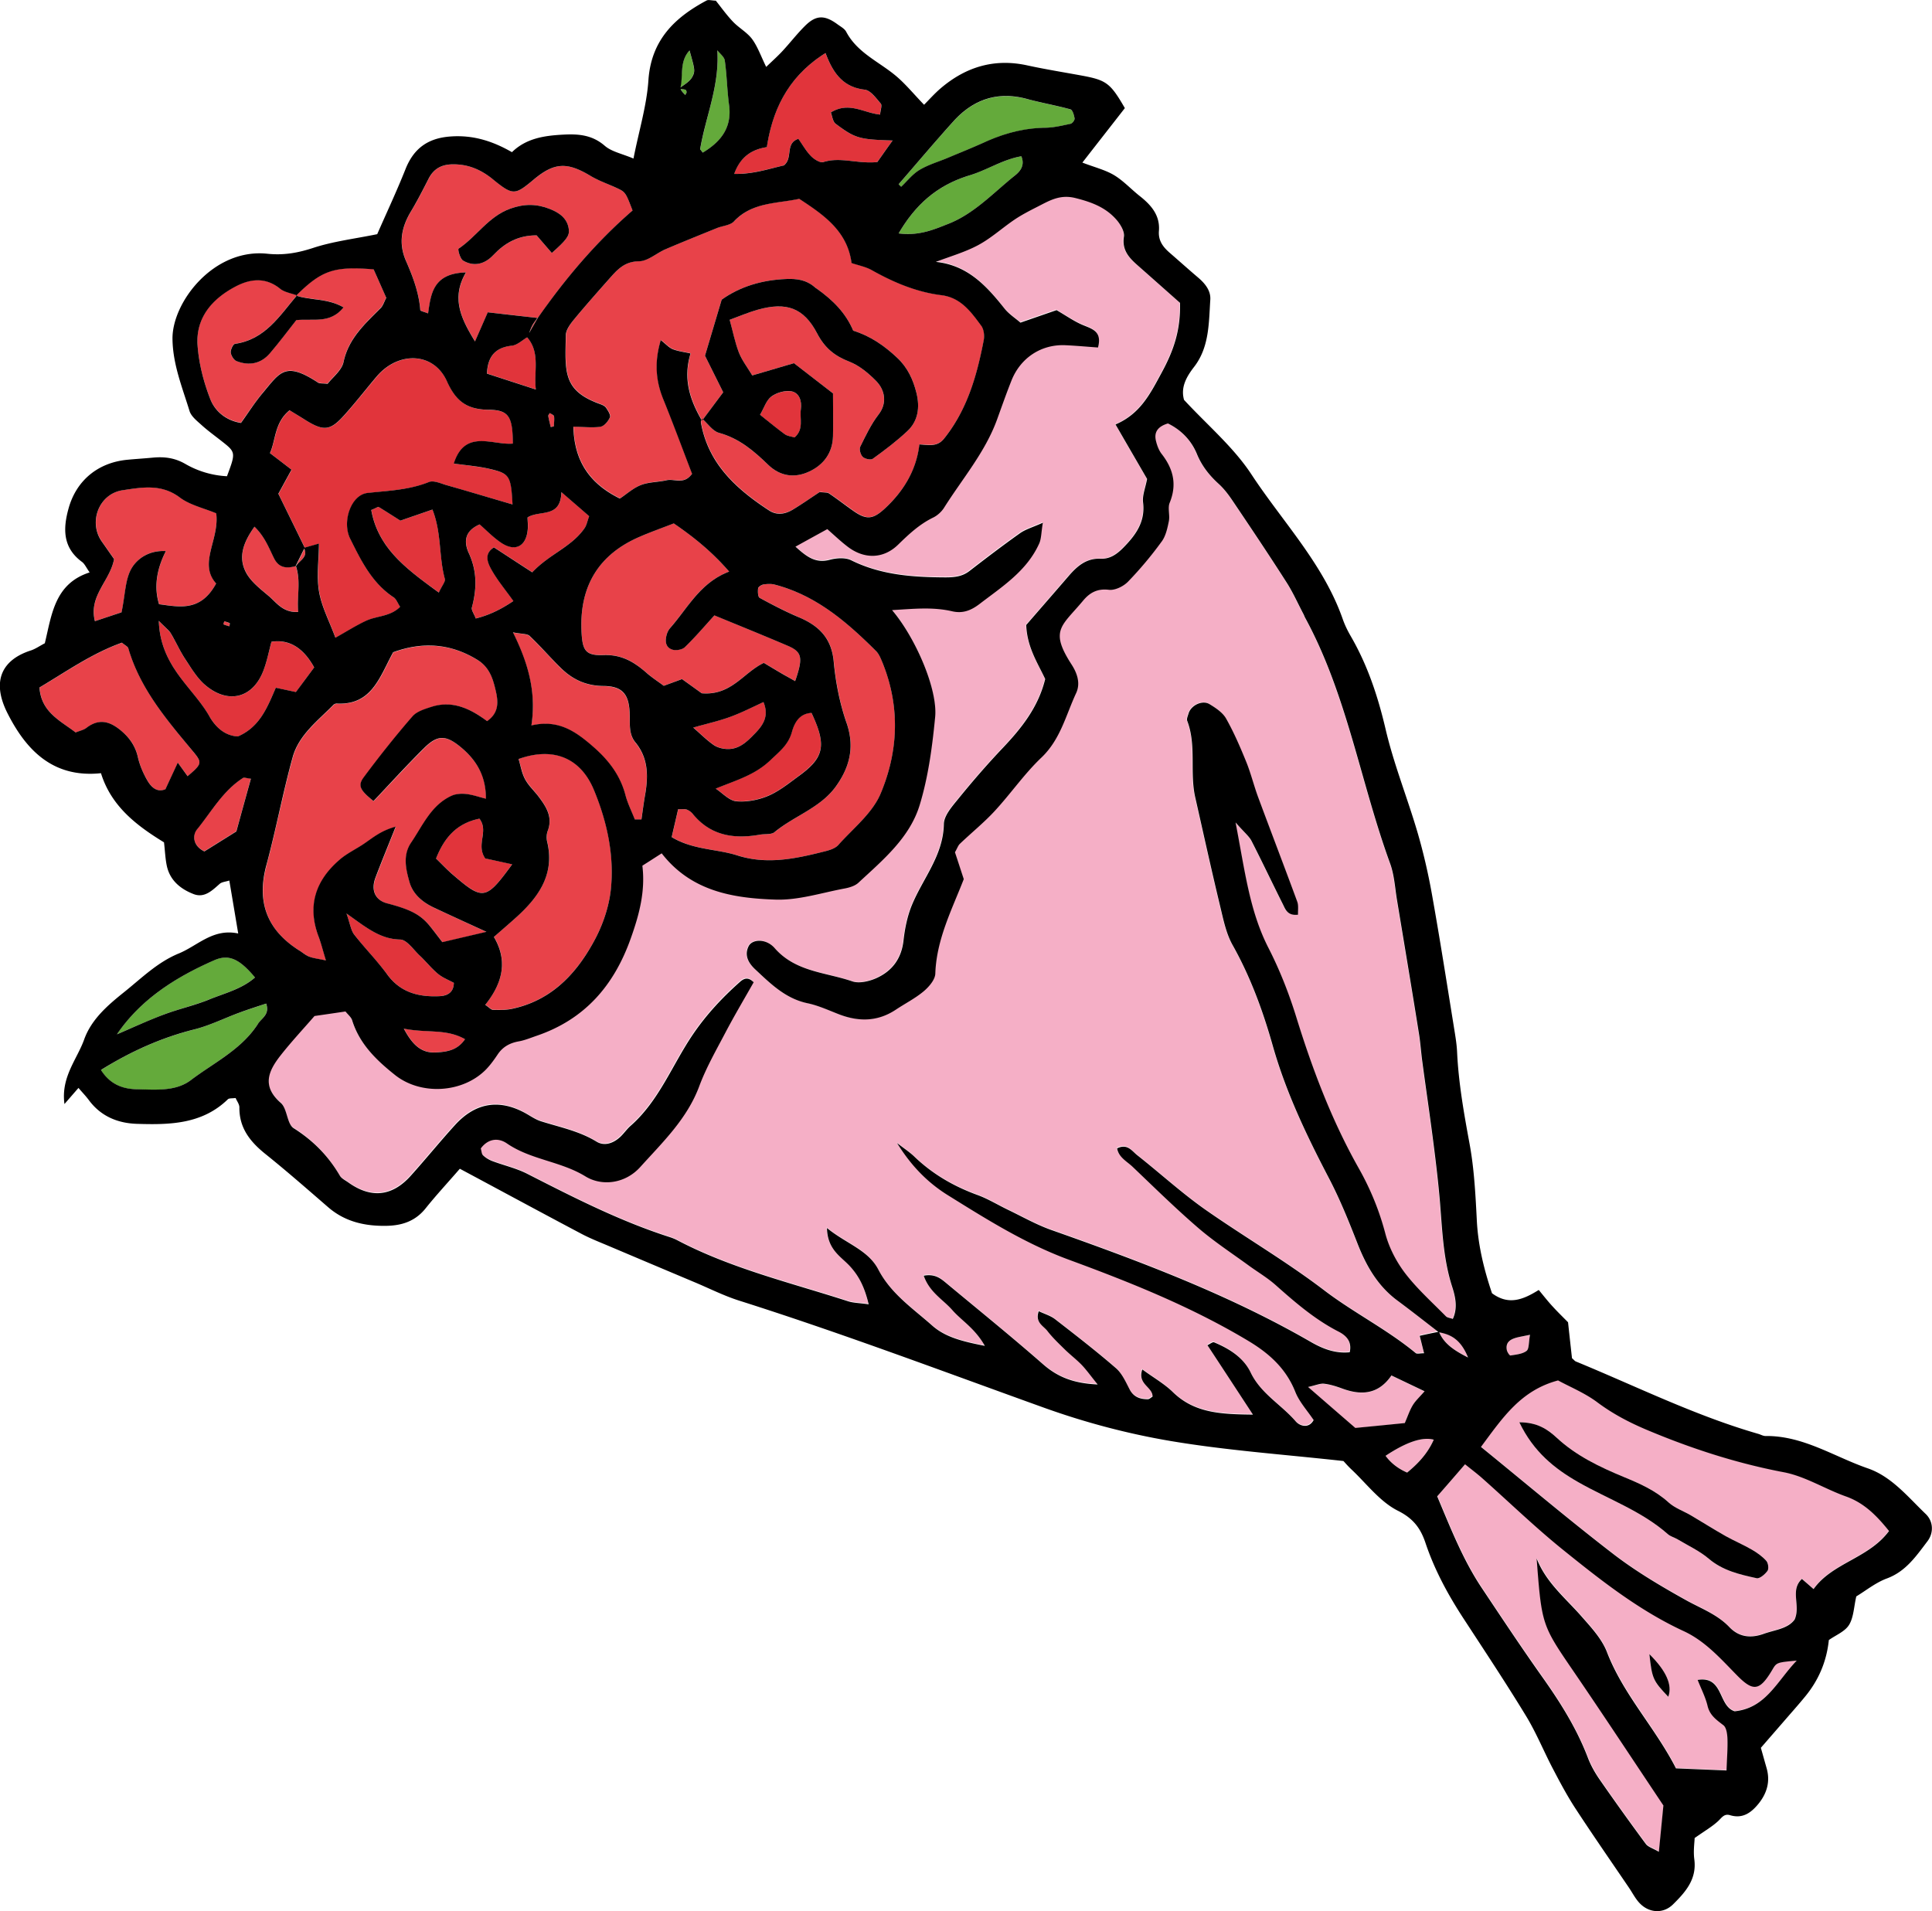 <svg xmlns="http://www.w3.org/2000/svg" viewBox="0 0 230.17 227.69">
    <path d="M171.41 158.59s-.08.02-.13.03c.04.03.08.06.12.1v-.12Z" style="fill:#f5afc6"/>
    <path d="M133.86 28.12c.09-.59-.38-1.4-.82-1.93-1.28-1.52-2.98-2.17-4.94-2.66-1.88-.48-3.14.32-4.56 1.04-.92.47-1.84.94-2.69 1.51-1.47.99-2.8 2.22-4.35 3.05-1.58.85-3.36 1.35-5.05 2 3.81.4 6.05 2.88 8.19 5.57.53.66 1.29 1.14 1.89 1.67l4.3-1.49c1.13.65 2.09 1.34 3.15 1.78 1.13.47 2.3.76 1.79 2.67-1.27-.09-2.56-.21-3.86-.27-2.88-.14-5.38 1.49-6.46 4.24-.6 1.51-1.14 3.05-1.69 4.57-1.42 3.93-4.14 7.08-6.32 10.54-.3.48-.79.93-1.3 1.18-1.63.79-2.9 1.98-4.18 3.23-1.76 1.72-4.04 1.74-5.99.26-.82-.62-1.56-1.33-2.45-2.11-1.25.69-2.37 1.3-3.79 2.09 1.37 1.24 2.42 2.02 4.11 1.56.79-.21 1.83-.28 2.52.06 3.57 1.77 7.35 2.02 11.22 2.04 1.09 0 2.01-.09 2.88-.76 1.99-1.54 3.99-3.06 6.03-4.51.66-.46 1.48-.69 2.71-1.24-.2 1.19-.17 1.91-.45 2.51-1.48 3.25-4.38 5.09-7.08 7.16-1.03.79-2.02 1.17-3.27.88-2.32-.54-4.62-.29-7.16-.14 2.8 3.3 5.45 9.43 5.13 12.74-.34 3.51-.81 7.08-1.83 10.44-1.18 3.93-4.38 6.58-7.3 9.29-.4.38-1.05.58-1.62.69-2.76.51-5.55 1.43-8.3 1.33-5.01-.17-10-.97-13.53-5.51-.74.47-1.46.94-2.3 1.47.37 3.04-.37 5.82-1.38 8.65-2 5.65-5.5 9.67-11.23 11.62-.7.24-1.39.53-2.11.66-1.08.19-1.93.66-2.54 1.59-.41.61-.85 1.22-1.36 1.75-2.78 2.84-7.78 3.12-10.86.66-2.22-1.77-4.22-3.69-5.1-6.52-.12-.38-.51-.68-.79-1.04-1.21.18-2.38.35-3.69.54-1.3 1.5-2.72 3.02-4 4.64-1.46 1.85-2.35 3.68-.02 5.71.79.69.72 2.5 1.54 3.02 2.32 1.47 4.12 3.3 5.49 5.64.21.36.67.57 1.03.83 2.7 1.92 5.21 1.67 7.43-.81 1.78-1.98 3.46-4.05 5.25-6.02 2.42-2.67 5.22-3.14 8.3-1.49.65.35 1.26.8 1.95 1.02 2.24.71 4.56 1.16 6.63 2.43.95.58 2.02.19 2.84-.58.43-.41.77-.91 1.21-1.3 3.42-3 4.97-7.29 7.46-10.94 1.62-2.37 3.48-4.35 5.57-6.21.47-.42.98-.63 1.64.04-1.12 1.98-2.31 3.98-3.39 6.04-1.1 2.09-2.28 4.16-3.1 6.36-1.45 3.89-4.36 6.66-7.02 9.61-1.8 2-4.57 2.32-6.53 1.12-2.97-1.82-6.51-1.97-9.36-3.93-1.05-.72-2.26-.56-3.11.6.09.29.09.65.27.82.3.29.7.53 1.09.68 1.38.52 2.85.85 4.15 1.51 5.53 2.82 11.06 5.65 16.99 7.55.28.09.56.2.82.33 6.46 3.41 13.55 5.09 20.44 7.32.63.2 1.34.2 2.45.36-.48-2.01-1.13-3.35-2.27-4.58-1.04-1.12-2.64-1.93-2.7-4.51 2.3 1.87 4.9 2.61 6.11 4.93 1.51 2.9 4.1 4.63 6.4 6.67 1.56 1.39 3.55 1.9 6.3 2.44-1.19-2.11-2.77-3-3.88-4.27-1.09-1.25-2.71-2.1-3.4-4.09 1.3-.24 1.98.3 2.63.84 3.87 3.22 7.78 6.38 11.57 9.7 1.74 1.53 3.64 2.29 6.52 2.42-.85-1.05-1.33-1.73-1.9-2.33-.62-.64-1.33-1.18-1.97-1.8-.74-.73-1.5-1.44-2.13-2.26-.47-.61-1.48-.99-1.02-2.34.69.33 1.39.53 1.93.94 2.45 1.9 4.92 3.81 7.26 5.84.73.63 1.17 1.63 1.63 2.52.48.93 1.25 1.19 2.17 1.19.2 0 .39-.21.57-.31.03-1.17-1.84-1.47-1.22-3.24 1.35.99 2.63 1.71 3.64 2.7 2.58 2.51 5.73 2.64 9.54 2.68-1.99-3.04-3.7-5.66-5.42-8.27.3-.14.62-.41.79-.34 1.81.75 3.5 1.81 4.35 3.58 1.21 2.53 3.65 3.83 5.37 5.83.49.57 1.57.91 2.14-.15-.76-1.14-1.7-2.15-2.18-3.35-1.1-2.78-3.1-4.58-5.58-6.07-6.76-4.06-14.05-6.98-21.39-9.68-5.21-1.92-9.81-4.82-14.44-7.7-2.63-1.64-4.53-3.76-6.04-6.21.92.71 1.53 1.11 2.05 1.61 2.17 2.09 4.7 3.55 7.52 4.58 1.24.45 2.39 1.16 3.59 1.74 1.73.83 3.41 1.79 5.21 2.43 10.61 3.75 21.13 7.69 30.92 13.34 1.42.82 2.93 1.41 4.64 1.23.28-1.24-.36-1.97-1.35-2.47-2.79-1.43-5.14-3.46-7.47-5.53-.99-.88-2.15-1.56-3.22-2.34-2.03-1.48-4.14-2.86-6.04-4.5-2.69-2.32-5.22-4.81-7.79-7.26-.68-.65-1.65-1.11-1.84-2.19 1.22-.61 1.76.31 2.38.8 2.79 2.2 5.42 4.62 8.33 6.64 4.6 3.2 9.44 6.03 13.93 9.45 3.48 2.66 7.51 4.67 10.93 7.5.16.13.53.02 1 .02-.2-.79-.37-1.49-.52-2.08.87-.19 1.52-.34 2.15-.47-1.6-1.23-3.19-2.49-4.81-3.69-2.35-1.74-3.71-4.13-4.76-6.81-1.02-2.61-2.07-5.22-3.36-7.7-2.68-5.12-5.16-10.3-6.74-15.89-1.17-4.13-2.64-8.15-4.76-11.93-.78-1.38-1.11-3.04-1.49-4.62-1.04-4.32-1.99-8.65-2.97-12.98-.69-3.01.17-6.18-.96-9.14-.09-.23.07-.57.15-.85.27-.98 1.63-1.66 2.5-1.14.74.45 1.56.99 1.97 1.7.94 1.66 1.7 3.43 2.42 5.2.55 1.36.9 2.81 1.41 4.19 1.54 4.15 3.13 8.29 4.66 12.45.17.47.07 1.04.09 1.55-1.26.15-1.5-.64-1.81-1.26-1.26-2.51-2.46-5.05-3.74-7.55-.29-.55-.83-.97-1.89-2.18 1.11 5.72 1.65 10.53 3.93 14.97 1.34 2.62 2.43 5.4 3.3 8.21 1.93 6.24 4.22 12.3 7.44 18.01 1.38 2.44 2.45 5.03 3.17 7.78.44 1.67 1.3 3.34 2.35 4.72 1.43 1.87 3.21 3.46 4.87 5.15.17.17.49.19.82.31.61-1.31.31-2.64-.08-3.85-1.06-3.29-1.17-6.69-1.45-10.08-.2-2.36-.48-4.71-.78-7.05-.41-3.22-.89-6.44-1.32-9.66-.16-1.17-.23-2.36-.43-3.52-.84-5.26-1.72-10.51-2.59-15.76-.24-1.46-.32-2.98-.82-4.35-3.54-9.7-5.12-20.08-10.12-29.27-.07-.13-.12-.27-.18-.4-.69-1.3-1.29-2.67-2.09-3.9-2.07-3.24-4.21-6.43-6.36-9.62-.49-.73-1.03-1.45-1.68-2.04-1.11-1.01-2-2.13-2.58-3.54-.69-1.69-1.94-2.91-3.46-3.65-1.2.36-1.67 1.03-1.43 2.05.13.56.35 1.16.7 1.6 1.38 1.78 1.83 3.63.94 5.8-.26.64.05 1.48-.1 2.2-.17.84-.37 1.77-.86 2.43a44.296 44.296 0 0 1-3.99 4.76c-.55.57-1.56 1.07-2.3.98-1.38-.16-2.27.34-3.07 1.3-2.55 3.06-4.02 3.5-1.36 7.61.63.98 1.09 2.2.54 3.39-1.23 2.64-1.87 5.53-4.14 7.69-2.03 1.93-3.64 4.28-5.55 6.35-1.29 1.4-2.79 2.61-4.17 3.93-.2.19-.29.49-.58 1 .3.9.65 1.98 1.05 3.2-1.39 3.59-3.25 7.15-3.39 11.25-.02.73-.75 1.58-1.38 2.11-1.01.85-2.22 1.46-3.33 2.2-2.16 1.43-4.41 1.45-6.76.55-1.24-.48-2.47-1.05-3.75-1.32-2.63-.55-4.41-2.33-6.24-4.04-.74-.69-1.35-1.63-.78-2.76.41-.83 2.06-.96 3.1.23 2.49 2.85 6.08 2.87 9.24 3.96.84.29 2.07-.01 2.94-.41 1.84-.85 2.93-2.32 3.17-4.45.16-1.44.46-2.92 1.01-4.25 1.32-3.19 3.73-5.89 3.8-9.64.02-1.02 1-2.11 1.73-3.01 1.68-2.07 3.43-4.09 5.26-6.02 2.26-2.38 4.26-4.88 5.08-8.24-.89-1.91-2.16-3.78-2.26-6.44 1.6-1.85 3.35-3.85 5.08-5.86 1-1.16 2.1-2.1 3.75-2.03 1.13.05 1.93-.51 2.7-1.28 1.5-1.52 2.68-3.1 2.39-5.44-.1-.83.28-1.72.48-2.79-1.16-2-2.39-4.12-3.76-6.49 2.96-1.27 4.13-3.65 5.5-6.18 1.4-2.58 2.27-5.02 2.18-8.31-1.55-1.37-3.3-2.93-5.06-4.48-1.03-.91-1.87-1.82-1.62-3.41Z" style="fill:#f5afc6"/>
    <path d="M83.65 50.1c-1.42-2.43-2.28-4.97-1.36-8.01-.8-.18-1.5-.26-2.13-.51-.44-.17-.78-.58-1.42-1.08-.77 2.59-.61 4.8.3 7.05 1.21 2.99 2.33 6.02 3.43 8.88-.98 1.35-2.1.55-3.04.77-1 .23-2.09.2-3.03.56-.92.36-1.7 1.07-2.53 1.62-3.53-1.75-5.44-4.38-5.54-8.56 1.26.02 2.27.16 3.23 0 .44-.07.92-.65 1.12-1.11.12-.28-.22-.81-.46-1.15-.15-.22-.47-.36-.74-.45-4.44-1.6-4.13-3.85-4.05-8.22.01-.64.57-1.34 1.02-1.9 1.31-1.6 2.69-3.14 4.06-4.69.97-1.1 1.84-2.16 3.63-2.19 1.06-.01 2.1-.98 3.18-1.44 2.03-.87 4.08-1.69 6.12-2.52.68-.27 1.58-.32 2.03-.8 2.15-2.29 5.06-2.11 7.77-2.68 2.93 1.92 5.72 3.84 6.23 7.65.83.28 1.7.44 2.42.85 2.6 1.46 5.3 2.62 8.28 2.98 2.33.29 3.53 1.98 4.75 3.64.31.42.4 1.16.3 1.7-.81 4.21-1.96 8.29-4.72 11.74-.81 1.01-1.77.77-2.95.7-.35 3.01-1.82 5.48-4.02 7.55-1.48 1.39-2.26 1.49-3.86.36-.96-.68-1.89-1.4-2.87-2.06-.22-.15-.57-.1-1.12-.18-.94.62-2.01 1.37-3.13 2.05-.93.56-1.93.78-2.92.14-3.91-2.56-7.25-5.57-8.11-10.49-.02-.13.08-.28.13-.42.67.58 1.24 1.48 2.01 1.69 2.39.66 4.14 2.15 5.85 3.8 1.44 1.39 3.17 1.63 4.92.8 1.71-.81 2.76-2.22 2.81-4.19.04-1.61 0-3.22 0-5.11-1.51-1.17-3.12-2.41-4.65-3.6-1.82.54-3.35.99-4.97 1.46-.6-1-1.24-1.82-1.6-2.75-.48-1.22-.73-2.53-1.09-3.88 1.18-.43 2.26-.9 3.38-1.21 3.37-.92 5.45-.24 7.04 2.83.91 1.74 2.07 2.68 3.82 3.36 1.19.46 2.27 1.36 3.19 2.29 1.1 1.11 1.34 2.67.31 4.02-.89 1.15-1.54 2.51-2.18 3.83-.15.3.03.96.29 1.21.25.25.96.4 1.2.23 1.42-1.03 2.83-2.1 4.11-3.29 1.3-1.22 1.51-2.83 1.1-4.52-.39-1.61-1.06-3.06-2.3-4.22-1.53-1.44-3.21-2.61-5.24-3.23-.89-2.11-2.45-3.66-4.28-4.96-.12-.09-.24-.17-.36-.27-.96-.82-2.08-.98-3.31-.93-2.88.11-5.52.89-7.72 2.46-.71 2.37-1.37 4.58-1.99 6.68.77 1.54 1.47 2.96 2.17 4.36-.94 1.26-1.73 2.31-2.51 3.36Z" style="fill:#e84249"/>
    <path d="M176.42 172.36c2.64-3.55 4.77-6.75 9.19-7.93 1.41.77 3.2 1.5 4.71 2.63 1.8 1.35 3.72 2.36 5.77 3.22 5.31 2.25 10.73 4.01 16.42 5.09 2.55.49 4.9 1.99 7.39 2.88 2.2.78 3.67 2.31 5.14 4.12-2.42 3.28-6.74 3.77-8.99 6.92-.51-.44-.94-.81-1.39-1.21-1.44 1.37-.12 3.14-.86 4.83-.8 1.11-2.36 1.23-3.71 1.72-1.49.54-2.9.41-4.08-.82-1.47-1.53-3.43-2.24-5.23-3.24-2.96-1.65-5.9-3.4-8.59-5.46-5.25-4.04-10.32-8.33-15.78-12.77Zm4.6-2.9c1.68 3.52 4.21 5.53 7.02 7.13 3.58 2.04 7.53 3.42 10.68 6.2.32.29.79.39 1.17.62 1.26.76 2.62 1.38 3.72 2.32 1.66 1.42 3.66 1.86 5.67 2.3.37.08 1.01-.46 1.3-.87.18-.25.09-.94-.14-1.19-.48-.53-1.09-.97-1.71-1.33-1.01-.58-2.09-1.03-3.11-1.61-1.4-.8-2.77-1.66-4.16-2.48-.89-.52-1.92-.87-2.66-1.54-1.57-1.43-3.43-2.25-5.35-3.04-2.87-1.19-5.66-2.51-7.98-4.67-1.09-1.01-2.32-1.83-4.44-1.84Z" style="fill:#f5afc6"/>
    <path d="M199.71 210.67c-2.51-4.91-6.28-8.81-8.23-13.86-.61-1.59-1.9-2.96-3.05-4.28-1.92-2.19-4.22-4.04-5.33-6.89.6 7.97.64 7.95 4.43 13.5 3.58 5.25 7.08 10.56 10.67 15.93-.17 1.66-.33 3.37-.54 5.52-.72-.42-1.29-.57-1.56-.94-1.85-2.49-3.66-5.01-5.42-7.56-.59-.85-1.12-1.76-1.48-2.71-1.33-3.48-3.29-6.6-5.44-9.63-2.48-3.49-4.86-7.07-7.23-10.64-2.22-3.33-3.67-7.05-5.28-10.87 1.07-1.23 2.1-2.42 3.32-3.82.77.62 1.45 1.13 2.08 1.69 3.21 2.85 6.3 5.85 9.64 8.54 4.49 3.61 9.02 7.2 14.31 9.64 2.61 1.21 4.46 3.36 6.43 5.34 1.88 1.9 2.65 1.81 4.14-.71.52-.88.51-.88 2.91-1.11-2.39 2.51-3.68 5.66-7.39 6.04-2-.63-1.3-4.24-4.41-3.74.42 1.05.93 2.04 1.18 3.09.27 1.15 1.05 1.67 1.89 2.31.36.28.46 1.05.48 1.6.04 1.18-.06 2.36-.11 3.79-1.85-.08-3.7-.15-5.98-.25Zm-3.21-13.59c.32 2.92.42 3.15 2.25 5.08q.78-2.08-2.25-5.08Z" style="fill:#f5afc6"/>
    <path d="M58.03 85.92c-1.96-1.45-4.07-2.49-6.56-1.7-.82.26-1.79.55-2.31 1.15-2.03 2.34-3.96 4.77-5.81 7.26-.74 1-.43 1.55 1.17 2.83 2-2.1 3.96-4.26 6.03-6.32 1.59-1.58 2.58-1.54 4.23-.21 1.95 1.55 3.15 3.48 3.13 6.25-.81-.2-1.57-.47-2.34-.56-.57-.07-1.23-.03-1.73.2-2.46 1.11-3.45 3.54-4.84 5.59-1.02 1.5-.63 3.16-.19 4.72.43 1.5 1.62 2.43 3 3.07 1.83.86 3.67 1.69 6.16 2.84l-5.25 1.23c-.47-.61-.97-1.29-1.5-1.93-1.11-1.35-2.25-1.94-5.07-2.69-1.41-.37-1.97-1.53-1.4-3.06.71-1.87 1.47-3.72 2.41-6.08-1.76.48-2.72 1.31-3.74 2.01-.97.65-2.05 1.16-2.93 1.92-2.85 2.46-3.9 5.47-2.53 9.13.3.79.5 1.62.89 2.88-.96-.21-1.49-.26-1.96-.44-.41-.16-.76-.46-1.13-.69-3.89-2.41-5.21-5.76-4-10.24 1.15-4.26 1.95-8.61 3.13-12.86.73-2.65 2.99-4.32 4.84-6.21.1-.1.27-.18.4-.17 4.22.23 5.14-3.2 6.73-6.11 3.42-1.25 6.77-1.1 10.04.91 1.44.88 1.85 2.25 2.18 3.68.3 1.3.4 2.62-1.03 3.62Z" style="fill:#e84249"/>
    <path d="M36.32 65.26c-1.03-2.11-2.06-4.22-3.14-6.42.49-.9.98-1.78 1.57-2.87-.8-.61-1.57-1.2-2.57-1.97.71-1.6.52-3.64 2.34-5.11.59.36 1.2.73 1.8 1.11 2.18 1.38 2.99 1.36 4.59-.39 1.39-1.53 2.66-3.18 4-4.76 2.57-3.02 6.78-2.9 8.35.58 1.09 2.43 2.42 3.37 4.99 3.4 2.41.03 2.84.82 2.87 4.03-2.41.22-5.73-1.79-7.04 2.38 1.51.21 2.9.32 4.25.63 2.43.56 2.57.84 2.75 4.24-2.64-.77-5.23-1.55-7.83-2.29-.7-.2-1.56-.61-2.13-.38-2.37.95-4.83 1.02-7.31 1.3-1.99.22-3.07 3.45-2.07 5.46 1.31 2.63 2.6 5.28 5.18 6.98.31.21.46.66.77 1.13-1.18 1.17-2.79 1.06-4.08 1.67-1.16.55-2.26 1.24-3.63 2.01-.73-1.98-1.64-3.69-1.95-5.49-.31-1.81-.03-3.73-.01-5.73l-1.8.51h.11Z" style="fill:#e1343b"/>
    <path d="M64.03 37.88c-1.87-.21-3.73-.43-5.91-.67-.41.94-.89 2.04-1.52 3.47-1.7-2.77-2.85-5.19-1.08-8.22-3.93.09-4.18 2.57-4.51 4.88-.47-.19-.92-.28-.93-.4-.16-2.08-.89-3.99-1.71-5.87-.91-2.1-.53-4.01.61-5.9.76-1.25 1.42-2.55 2.08-3.86.6-1.18 1.52-1.71 2.84-1.73 1.86-.03 3.39.61 4.85 1.8 2.38 1.95 2.62 1.87 4.86 0 2.43-2.03 3.96-2.09 6.71-.45.99.6 2.11.98 3.17 1.47 1.03.48 1.06.53 1.88 2.68-4.35 3.77-8.03 8.12-11.31 12.83l-.02-.03Zm1.71-7.74c1.71-1.51 2.12-2.04 2.03-2.78-.16-1.35-1.15-2.02-2.26-2.46-1.53-.61-3.01-.65-4.69-.05-2.64.94-4.02 3.34-6.19 4.78-.11.07.17 1.2.53 1.41 1.31.77 2.6.42 3.59-.63 1.38-1.45 2.95-2.36 5.18-2.37.55.64 1.18 1.37 1.81 2.1ZM83.6 82.59c-.47-.34-1.4-1.01-2.35-1.69-.69.25-1.36.5-2.17.8-.65-.49-1.4-.96-2.05-1.54-1.47-1.3-2.96-2.21-5.12-2.12-2.21.08-2.55-.57-2.64-3.03-.19-5.27 2.12-8.99 6.92-11.06 1.34-.58 2.72-1.07 4.08-1.6 2.43 1.66 4.57 3.4 6.6 5.74-3.45 1.32-4.91 4.3-6.99 6.68-.19.22-.35.49-.43.76-.23.76-.22 1.56.62 1.85.43.15 1.2.03 1.52-.28 1.25-1.21 2.38-2.54 3.52-3.79 3.11 1.29 5.95 2.43 8.76 3.63 1.69.72 1.83 1.41.86 4.2-.63-.36-1.22-.68-1.8-1.02-.62-.36-1.24-.74-1.93-1.15-2.42 1.14-3.86 3.92-7.4 3.62ZM58.84 111.62c1.25-1.1 2.04-1.76 2.79-2.45 2.61-2.39 4.47-5.08 3.57-8.9-.1-.41-.08-.92.07-1.31.61-1.63-.18-2.85-1.08-4.05-.53-.7-1.21-1.32-1.62-2.08-.39-.74-.53-1.61-.78-2.42 4.16-1.48 7.4-.14 8.99 3.72 1.54 3.72 2.4 7.65 2.02 11.66-.2 2.14-.96 4.36-1.98 6.25-2.16 3.99-5.16 7.18-9.88 8.15-.71.15-1.46.14-2.19.11-.24 0-.47-.29-.93-.6 1.94-2.42 2.8-5.1 1.03-8.09Z" style="fill:#e84249"/>
    <path d="M80.03 99.74c.27-1.18.52-2.27.77-3.33.51.02.8-.04 1.04.05.27.1.53.29.71.52 2.13 2.61 4.92 3 8.02 2.46.58-.1 1.33.03 1.72-.3 2.36-1.97 5.51-2.9 7.36-5.52 1.6-2.28 2.2-4.67 1.21-7.51-.82-2.34-1.29-4.86-1.53-7.34-.26-2.75-1.76-4.21-4.11-5.21-1.61-.69-3.17-1.49-4.71-2.33-.22-.12-.24-.76-.18-1.14.03-.19.41-.42.66-.46.43-.07.9-.09 1.31.02 4.9 1.27 8.58 4.43 12.05 7.89.3.3.51.73.68 1.13 2.24 5.31 2.06 10.74-.11 15.89-.98 2.33-3.27 4.13-5.03 6.11-.36.4-1.01.61-1.56.75-3.45.87-6.89 1.64-10.47.5-2.5-.79-5.27-.65-7.81-2.17ZM35.25 35.21c3.06-3.03 4.49-3.54 9.25-3.15.47 1.06.99 2.23 1.51 3.39-.26.49-.38.95-.67 1.23-1.86 1.87-3.82 3.6-4.42 6.42-.21 1.01-1.31 1.83-1.9 2.6-.6-.07-.94 0-1.15-.15-3.9-2.56-4.5-1.24-6.57 1.23-.92 1.1-1.7 2.33-2.6 3.58-1.74-.27-3.07-1.36-3.65-2.82-.79-2.02-1.36-4.22-1.52-6.38-.25-3.29 1.7-5.55 4.46-7.02 1.74-.93 3.6-1.21 5.37.23.54.44 1.34.55 2.02.8-2.06 2.43-3.8 5.28-7.4 5.79-.23.03-.54.69-.5 1.03.03.37.35.89.68 1.02 1.5.59 2.91.34 3.98-.92 1.14-1.33 2.18-2.73 3.15-3.96 2.03-.21 4.03.49 5.63-1.52-1.95-1.13-3.94-.81-5.68-1.41ZM14.48 72.95c-.99.33-2.07.69-3.16 1.05-.79-3.03 1.81-4.79 2.28-7.4-.48-.68-.97-1.39-1.47-2.1-1.61-2.3-.34-5.67 2.48-6.1 2.27-.34 4.6-.8 6.79.84 1.24.93 2.89 1.29 4.37 1.91.39 3.14-2.16 5.96-.01 8.36-1.84 3.39-4.36 2.79-6.8 2.47q-.91-2.95.81-6.33c-1.91-.12-3.37.83-4.09 2.06-.76 1.31-.74 3.07-1.19 5.23ZM9.01 87.27c-1.82-1.4-4.09-2.4-4.3-5.35 3.2-1.9 6.3-4.09 9.83-5.34.37.32.69.46.76.68 1.41 4.8 4.56 8.49 7.66 12.22 1.17 1.4 1.15 1.53-.6 3.01-.32-.45-.64-.89-1.17-1.62-.53 1.14-.99 2.13-1.47 3.17-.99.42-1.67-.23-2.12-.98-.52-.87-.94-1.85-1.16-2.83-.28-1.23-.87-2.17-1.78-2.97-1.32-1.18-2.7-1.8-4.34-.54-.33.26-.79.35-1.3.56Z" style="fill:#e84249"/>
    <path d="M104.52 19.31c-2.42.23-4.4-.65-6.44 0-.39.12-1.1-.33-1.47-.71-.58-.6-1-1.35-1.51-2.06-1.63.57-.59 2.25-1.72 3.17-1.72.37-3.65 1.05-5.92 1.01.73-2.05 2.09-2.91 3.89-3.19.71-4.65 2.67-8.49 6.99-11.21.89 2.36 2.08 4.06 4.65 4.36.71.08 1.37 1.01 1.93 1.66.18.21-.04.77-.08 1.31-1.94-.19-3.72-1.59-5.87-.25.18.43.23 1.09.58 1.35 2.36 1.76 2.82 1.86 6.78 1.99-.66.93-1.2 1.7-1.82 2.57Z" style="fill:#e1343b"/>
    <path d="M75.61 97.63c-.37-.95-.84-1.88-1.1-2.86-.62-2.38-1.99-4.15-3.83-5.77-2.08-1.82-4.15-3.3-7.38-2.55.6-3.9-.33-7.34-2.2-11.09 1.03.2 1.68.13 1.99.43 1.28 1.2 2.43 2.54 3.68 3.78 1.41 1.38 3 2.16 5.11 2.18 2.3.02 3.06 1.01 3.13 3.33.04 1.18-.13 2.4.68 3.39 1.56 1.9 1.54 4.05 1.15 6.29-.17.96-.29 1.92-.43 2.89h-.81Z" style="fill:#e84249"/>
    <path d="M18.92 73.98c.88.91 1.23 1.16 1.43 1.49.6 1 1.07 2.08 1.71 3.05.72 1.09 1.41 2.27 2.38 3.1 2.78 2.37 5.76 1.55 6.99-1.84.4-1.09.62-2.25.91-3.31q3.14-.48 5.09 3.06c-.68.92-1.44 1.94-2.18 2.93-.9-.19-1.58-.34-2.39-.51-.99 2.27-1.88 4.67-4.52 5.8-1.57-.07-2.67-1.14-3.39-2.39-1.97-3.48-5.85-5.91-6.03-11.37ZM63.42 68.18c-1.85-1.2-3.19-2.08-4.56-2.97-1.19.73-.78 1.8-.32 2.62.7 1.26 1.64 2.38 2.63 3.77-1.5 1.01-2.86 1.67-4.48 2.08-.21-.56-.55-.99-.46-1.32.59-2.2.63-4.3-.36-6.45-.56-1.22-.64-2.6 1.28-3.44.79.69 1.6 1.53 2.54 2.17 1.7 1.17 3.05.44 3.2-1.67.03-.42-.02-.84-.03-1.33 1.42-.92 3.96.15 4.03-3.02 1.43 1.25 2.37 2.06 3.31 2.87-.23.61-.3 1.06-.53 1.4-1.55 2.27-4.21 3.11-6.24 5.28ZM52.29 70.6c-3.77-2.75-7.23-5.22-8.05-9.84.66-.28.82-.4.88-.36.85.52 1.7 1.06 2.59 1.63 1.21-.42 2.41-.83 3.82-1.32 1.1 2.78.74 5.63 1.48 8.27.09.31-.32.75-.72 1.62ZM85.25 93.94c2.59-1.04 4.7-1.64 6.55-3.41 1.09-1.04 2.13-1.85 2.54-3.35.31-1.14.91-2.18 2.33-2.26 1.81 3.84 1.54 5.29-1.46 7.48-1.18.86-2.35 1.83-3.67 2.39-1.17.5-2.56.77-3.82.66-.86-.08-1.65-.98-2.48-1.52Z" style="fill:#e1343b"/>
    <path d="M165.76 163.89c1.34.64 2.52 1.2 3.96 1.89-.57.66-1.06 1.1-1.4 1.65-.37.6-.59 1.28-.96 2.14-2.09.2-4.11.4-5.89.58-1.92-1.66-3.57-3.1-5.63-4.88.94-.21 1.44-.44 1.9-.39.72.08 1.45.31 2.13.56 2.28.85 4.33.74 5.89-1.53Z" style="fill:#f5afc6"/>
    <path d="M41.28 108.84c2.32 1.63 3.98 3.04 6.39 3.1.79.01 1.58 1.2 2.32 1.9.75.71 1.4 1.53 2.18 2.18.55.46 1.26.73 1.9 1.08-.02 1.15-.78 1.54-1.73 1.59-2.46.11-4.63-.43-6.21-2.59-1.21-1.65-2.68-3.12-3.93-4.75-.39-.51-.48-1.25-.92-2.51ZM61.02 102.97c-3.12 4.28-3.46 4.33-7.03 1.27-.67-.57-1.26-1.21-2.04-1.96.96-2.43 2.39-4.18 5.17-4.75 1.15 1.53-.46 3.08.69 4.74.71.16 1.77.39 3.21.7Z" style="fill:#e1343b"/>
    <path d="M35.24 67.47c.63 1.78.12 3.55.3 5.43-1.82.11-2.58-1.11-3.52-1.9-.99-.84-2.12-1.69-2.7-2.8-.96-1.81-.34-3.58 1.01-5.46 1.24 1.21 1.72 2.55 2.34 3.79.58 1.15 1.52 1.21 2.61.89.02-.01-.03.05-.03.05Z" style="fill:#e84249"/>
    <path d="M82.59 86.68c1.68-.48 3.08-.79 4.42-1.28 1.32-.48 2.57-1.14 3.96-1.76.68 1.68-.05 2.74-.97 3.69-.92.95-1.87 1.95-3.34 1.9-.56-.01-1.19-.17-1.63-.48-.82-.56-1.53-1.29-2.43-2.07Z" style="fill:#e1343b"/>
    <path d="M29.88 92.77c-.6 2.16-1.14 4.11-1.73 6.27l-3.81 2.38c-1.38-.66-1.45-1.92-.86-2.64 1.73-2.12 3.09-4.6 5.49-6.13.09-.06.28.03.91.11Z" style="fill:#e84249"/>
    <path d="M62.78 40.14c1.64 1.87.79 4.06 1.07 6.26-2.04-.66-3.82-1.24-5.83-1.9.1-1.71.7-3.09 2.96-3.32.66-.07 1.27-.68 1.91-1.04h-.11Z" style="fill:#e1343b"/>
    <path d="M48.1 122.54c2.8.57 5.01-.02 7.31 1.26-.9 1.34-2.14 1.5-3.39 1.58-1.64.11-2.76-.67-3.91-2.85Z" style="fill:#e84249"/>
    <path d="M170.81 171.52c-.72 1.64-1.86 2.86-3.17 3.92q-1.63-.72-2.57-2 3.71-2.47 5.74-1.92ZM182.28 159.03c-.17.93-.1 1.68-.41 1.92-.5.38-1.26.44-1.92.55-.11.02-.4-.42-.44-.68-.15-.93.48-1.27 1.23-1.47.28-.07.57-.12 1.54-.32ZM171.41 158.71c1.43.26 2.61.84 3.49 3.01-1.91-.96-2.93-1.77-3.49-3.12v.11Z" style="fill:#f5afc6"/>
    <path d="M65.61 50.88c-.1-.43-.22-.87-.29-1.31-.02-.11.12-.24.18-.36.18.13.48.24.51.39.06.39 0 .8-.03 1.2-.12.03-.25.05-.37.08ZM62.88 40.14c.17-.44.31-.9.52-1.32.17-.34.42-.63.63-.94l.02.03c-.42.74-.85 1.49-1.28 2.23h.1ZM36.2 65.26c.59 1.12-.55 1.49-.95 2.2-.01.01.04-.05.02-.04.34-.71.69-1.43 1.05-2.15h-.11ZM26.72 74.02c.22.07.44.13.64.23.04.02-.03.24-.05.37-.24-.07-.48-.14-.71-.24-.01 0 .07-.24.11-.36Z" style="fill:#e84249"/>
    <path d="M12.03 127.48c3.63-2.25 7.22-3.84 11.1-4.82 1.83-.46 3.57-1.33 5.36-1.99 1.05-.39 2.12-.72 3.21-1.09.45 1.3-.53 1.72-.96 2.39-1.96 3.08-5.24 4.62-8.01 6.73-1.82 1.38-4.22 1.13-6.41 1.09-1.61-.03-3.17-.51-4.3-2.3ZM107.06 21.96c2.17-2.5 4.31-5.05 6.53-7.5 2.38-2.62 5.29-3.6 8.8-2.65 1.7.46 3.45.76 5.14 1.23.26.07.44.69.49 1.08.03.19-.27.59-.48.64-1 .21-2.02.46-3.03.47-2.56.04-4.94.69-7.25 1.74-1.48.67-2.98 1.27-4.48 1.9-1.09.46-2.25.79-3.24 1.39-.82.5-1.46 1.32-2.18 2-.1-.1-.2-.19-.3-.29ZM13.92 123.24c2.83-4.16 6.98-6.81 11.58-8.83 1.74-.76 3.01-.2 4.88 2.04-1.57 1.38-3.58 1.86-5.42 2.61-1.76.72-3.64 1.13-5.42 1.8-1.9.72-3.75 1.58-5.62 2.37ZM107.06 27.81c2.2-3.77 4.93-5.85 8.49-6.93 2.07-.63 3.94-1.89 6.13-2.26.51 1.23-.31 1.92-.85 2.36-2.52 2.04-4.79 4.49-7.85 5.69-1.68.66-3.47 1.46-5.92 1.14ZM83.42 17.79c.62-3.83 2.33-7.55 2.05-11.8.31.41.83.79.89 1.23.24 1.76.27 3.54.51 5.3.36 2.69-.99 4.38-3.13 5.66-.02 0-.18-.22-.31-.39ZM80.98 10.53c.45-1.44-.1-3.15 1.16-4.52.6 2.2.74 2.45.28 3.23-.33.55-1.02.89-1.55 1.33l.1-.03Z" style="fill:#64aa3b"/>
    <path d="M80.88 10.57c.26.04.53.05.79.12.07.02.14.2.14.3-.01.12-.11.22-.16.33-.13-.15-.28-.29-.4-.45-.08-.1-.13-.23-.23-.35-.03 0-.13.04-.13.04Z" style="fill:#64aa3b"/>
    <path d="M94.66 52.13c-.37-.12-.84-.16-1.17-.39-.95-.68-1.83-1.43-2.94-2.31.47-.81.73-1.73 1.35-2.18.64-.47 1.67-.76 2.42-.61.91.18 1.23 1.15 1.09 2.13-.16 1.11.4 2.38-.75 3.36Z" style="fill:#e1343b"/>
    <path d="M54.79 139.24c-1.58 1.82-2.88 3.22-4.07 4.71-1.21 1.52-2.77 2.06-4.65 2.1-2.6.05-4.98-.48-7-2.24-2.46-2.13-4.91-4.28-7.44-6.31-1.82-1.46-3.14-3.1-3.11-5.57 0-.37-.3-.75-.45-1.11-.39.06-.77 0-.93.16-3.07 2.98-6.94 3.04-10.81 2.92-2.3-.07-4.33-.9-5.76-2.85-.35-.47-.76-.89-1.22-1.43-.51.58-.94 1.08-1.67 1.92-.44-3.21 1.49-5.31 2.34-7.67.86-2.42 2.8-4.09 4.8-5.69 2.07-1.66 3.95-3.54 6.48-4.58 2.28-.94 4.08-3.02 7.08-2.38-.39-2.33-.7-4.19-1.06-6.31-.47.15-.88.17-1.13.38-.9.79-1.81 1.73-3.11 1.24-1.56-.6-2.84-1.63-3.21-3.39-.18-.86-.21-1.75-.33-2.78-3.25-1.99-6.29-4.29-7.51-8.24-5.77.61-8.95-2.82-11.14-7.15-2.01-3.98-.49-6.42 2.78-7.47.55-.18 1.04-.53 1.67-.86.82-3.37 1.15-7.1 5.34-8.44-.41-.58-.59-1.02-.92-1.26-2.31-1.7-2.26-3.98-1.58-6.4.93-3.31 3.5-5.42 6.97-5.76 1.03-.1 2.07-.16 3.1-.26 1.35-.12 2.57.03 3.82.75a11 11 0 0 0 4.97 1.47c1.06-2.82 1.05-2.86-.62-4.17-.81-.64-1.66-1.25-2.42-1.94-.54-.49-1.22-1.02-1.42-1.66-.86-2.81-1.99-5.54-2.03-8.58-.06-4.35 4.88-10.83 11.28-10.16 1.98.21 3.68-.1 5.53-.71 2.37-.77 4.89-1.07 7.58-1.62 1.06-2.43 2.3-5.06 3.37-7.75.99-2.49 2.69-3.7 5.37-3.89 2.62-.19 4.95.51 7.31 1.87 1.69-1.65 3.84-1.97 6.1-2.09 1.83-.1 3.46.03 4.96 1.33.82.71 2.06.94 3.42 1.52.66-3.35 1.58-6.32 1.78-9.34.33-4.76 3.1-7.45 6.93-9.49.22-.12.58 0 1.1.02.61.76 1.26 1.68 2.03 2.49.71.75 1.68 1.27 2.29 2.08.66.9 1.04 2.01 1.68 3.32.77-.74 1.4-1.3 1.96-1.91.9-.97 1.72-2.04 2.66-2.97 1.32-1.32 2.35-1.33 3.91-.17.36.26.81.5 1 .86 1.29 2.45 3.78 3.51 5.78 5.14 1.22.99 2.23 2.25 3.5 3.56.56-.56 1.24-1.33 2-1.98 2.99-2.54 6.39-3.57 10.3-2.71 2.16.47 4.35.82 6.52 1.22 2.9.54 3.38.89 5.1 3.87-1.61 2.07-3.28 4.2-5.06 6.49 1.48.57 2.74.87 3.8 1.51 1.12.68 2.04 1.7 3.09 2.52 1.33 1.06 2.37 2.27 2.23 4.1-.1 1.19.51 1.95 1.32 2.65 1.12.97 2.22 1.96 3.35 2.92.82.7 1.52 1.55 1.45 2.63-.18 2.77-.11 5.66-1.93 8.01-.96 1.24-1.61 2.47-1.2 3.93 2.77 3 5.89 5.62 8.03 8.88 3.72 5.66 8.55 10.64 10.86 17.19.24.7.57 1.38.93 2.01 2.03 3.48 3.27 7.21 4.19 11.14.97 4.16 2.59 8.17 3.8 12.29.7 2.4 1.27 4.86 1.71 7.32.94 5.24 1.76 10.5 2.61 15.76.16 1.02.35 2.05.4 3.08.17 3.71.82 7.34 1.49 10.98.56 3.04.71 6.17.87 9.27.17 2.99.89 5.82 1.8 8.52 1.99 1.48 3.72.76 5.57-.39.53.64 1.05 1.31 1.63 1.94.59.65 1.23 1.27 1.86 1.91.16 1.49.32 2.94.47 4.28.24.2.33.34.46.39 7.22 2.97 14.22 6.46 21.75 8.63.28.08.57.26.85.25 4.48-.05 8.15 2.46 12.17 3.85 2.85.98 4.79 3.41 6.91 5.44.91.87.98 2.24.2 3.26-1.33 1.75-2.56 3.58-4.82 4.42-1.35.5-2.52 1.46-3.65 2.14-.29 1.25-.31 2.49-.86 3.39-.49.8-1.58 1.22-2.41 1.81q-.39 3.76-2.79 6.69c-.84 1.03-1.73 2.02-2.6 3.03l-2.71 3.12c.22.77.45 1.6.69 2.44.44 1.55.05 2.93-.92 4.16-.87 1.09-1.9 1.89-3.43 1.43-.71-.22-.99.29-1.43.7-.71.66-1.57 1.15-2.8 2.02-.01.51-.17 1.54-.04 2.52.32 2.38-1.05 3.92-2.54 5.39-1.15 1.13-2.84 1.04-3.97-.15-.5-.52-.84-1.2-1.25-1.81-2.16-3.18-4.35-6.33-6.45-9.55-.96-1.48-1.79-3.04-2.61-4.61-1.1-2.09-1.99-4.3-3.21-6.31-2.38-3.91-4.92-7.74-7.42-11.57-1.87-2.86-3.49-5.83-4.58-9.09-.57-1.69-1.41-2.88-3.27-3.81-2.16-1.08-3.76-3.26-5.59-4.97-.42-.4-.8-.85-.91-.96-7.14-.79-13.93-1.26-20.62-2.39-5.08-.86-10.14-2.2-14.99-3.94-12.1-4.35-24.14-8.9-36.41-12.79-1.82-.58-3.55-1.46-5.32-2.2-3.4-1.43-6.81-2.87-10.21-4.31-1.09-.46-2.19-.89-3.23-1.44-4.69-2.48-9.36-5.01-14.5-7.76ZM80.88 10.57c.53-.43 1.22-.78 1.55-1.33.46-.77.32-1.03-.28-3.23-1.26 1.37-.71 3.08-1.11 4.51.07.12.11.25.2.35.12.16.26.3.4.45.06-.11.15-.22.16-.33 0-.1-.06-.28-.14-.3-.25-.07-.52-.08-.79-.12Zm-18 29.58c-.64.36-1.24.97-1.91 1.04-2.26.24-2.87 1.62-2.96 3.32 2.01.66 3.79 1.23 5.83 1.9-.27-2.2.57-4.39-1.07-6.26.43-.75.85-1.49 1.28-2.24 3.28-4.71 6.96-9.06 11.31-12.83-.82-2.15-.85-2.2-1.88-2.68-1.06-.49-2.18-.87-3.17-1.47-2.75-1.64-4.28-1.58-6.71.45-2.24 1.87-2.47 1.95-4.86 0-1.46-1.19-2.98-1.83-4.85-1.8-1.32.02-2.24.55-2.84 1.73-.66 1.3-1.33 2.61-2.08 3.86-1.14 1.89-1.52 3.8-.61 5.9.82 1.88 1.55 3.79 1.71 5.87 0 .12.46.21.93.4.33-2.31.58-4.79 4.51-4.88-1.77 3.03-.62 5.45 1.08 8.22.63-1.44 1.11-2.53 1.52-3.47 2.17.25 4.04.46 5.91.67-.21.31-.46.6-.63.94-.21.42-.35.88-.52 1.32ZM35.25 67.44c-1.07.31-2.01.25-2.59-.9-.62-1.24-1.1-2.58-2.34-3.79-1.35 1.88-1.97 3.65-1.01 5.46.58 1.1 1.71 1.96 2.7 2.8.94.79 1.7 2.01 3.52 1.9-.17-1.88.33-3.65-.27-5.45.39-.7 1.53-1.07.94-2.19l1.8-.51c-.02 2.01-.3 3.92.01 5.73.31 1.81 1.22 3.51 1.95 5.49 1.37-.77 2.46-1.46 3.63-2.01 1.29-.61 2.9-.49 4.08-1.67-.31-.47-.46-.92-.77-1.13-2.58-1.7-3.87-4.35-5.18-6.98-1-2.01.08-5.24 2.07-5.46 2.48-.27 4.94-.35 7.31-1.3.57-.23 1.43.18 2.13.38 2.6.74 5.2 1.52 7.83 2.29-.19-3.4-.33-3.68-2.75-4.24-1.35-.31-2.74-.42-4.25-.63 1.32-4.17 4.63-2.16 7.04-2.38-.03-3.2-.46-4-2.87-4.03-2.57-.03-3.9-.97-4.99-3.4-1.57-3.48-5.77-3.6-8.35-.58-1.34 1.58-2.61 3.23-4 4.76-1.6 1.75-2.4 1.77-4.59.39-.6-.38-1.21-.74-1.8-1.11-1.81 1.47-1.63 3.51-2.34 5.11 1.01.77 1.78 1.36 2.57 1.97-.6 1.09-1.08 1.97-1.57 2.87 1.08 2.2 2.11 4.31 3.14 6.42-.36.72-.71 1.44-1.07 2.17Zm0-32.22.14-.02c-.68-.26-1.49-.37-2.02-.8-1.77-1.44-3.64-1.16-5.37-.23-2.76 1.47-4.71 3.73-4.46 7.02.16 2.16.73 4.36 1.52 6.38.58 1.47 1.91 2.55 3.65 2.82.9-1.25 1.67-2.48 2.6-3.58 2.07-2.47 2.67-3.79 6.57-1.23.21.14.55.08 1.15.15.59-.77 1.69-1.6 1.9-2.6.6-2.82 2.56-4.55 4.42-6.42.29-.29.41-.74.67-1.23-.52-1.16-1.03-2.33-1.51-3.39-4.75-.39-6.19.12-9.25 3.15ZM83.63 49.9c-.05.14-.15.29-.13.42.86 4.92 4.2 7.93 8.11 10.49.99.65 2 .43 2.92-.14 1.12-.68 2.2-1.44 3.13-2.05.55.08.9.03 1.12.18.98.66 1.9 1.38 2.87 2.06 1.6 1.13 2.38 1.03 3.86-.36 2.2-2.07 3.67-4.54 4.02-7.55 1.18.07 2.14.31 2.95-.7 2.76-3.45 3.91-7.52 4.72-11.74.1-.54.01-1.28-.3-1.7-1.22-1.65-2.42-3.35-4.75-3.64-2.97-.37-5.68-1.52-8.28-2.98-.73-.41-1.6-.57-2.42-.85-.5-3.81-3.3-5.73-6.23-7.65-2.71.58-5.62.39-7.77 2.68-.45.48-1.35.53-2.03.8-2.04.83-4.09 1.65-6.12 2.52-1.08.46-2.11 1.43-3.18 1.44-1.79.02-2.65 1.09-3.63 2.19-1.37 1.55-2.75 3.1-4.06 4.69-.45.55-1 1.25-1.02 1.9-.08 4.37-.39 6.62 4.05 8.22.27.1.59.23.74.45.24.35.58.88.46 1.15-.2.46-.68 1.04-1.12 1.11-.96.15-1.97.01-3.23 0 .1 4.18 2.01 6.82 5.54 8.56.83-.55 1.61-1.27 2.53-1.62.94-.36 2.03-.33 3.03-.56.94-.22 2.06.58 3.04-.77-1.1-2.86-2.22-5.89-3.43-8.88-.91-2.24-1.07-4.46-.3-7.05.64.5.98.9 1.42 1.08.63.25 1.34.33 2.13.51-.93 3.04-.06 5.58 1.36 8.01v-.22h-.01Zm87.78 108.73c.56 1.34 1.58 2.15 3.49 3.11-.88-2.17-2.06-2.75-3.49-3.01-1.64-1.26-3.27-2.55-4.93-3.78-2.35-1.74-3.71-4.13-4.76-6.81-1.02-2.61-2.07-5.22-3.36-7.7-2.68-5.12-5.16-10.3-6.74-15.89-1.17-4.13-2.64-8.15-4.76-11.93-.78-1.38-1.11-3.04-1.49-4.62-1.04-4.32-1.99-8.65-2.97-12.98-.69-3.01.17-6.18-.96-9.14-.09-.23.07-.57.15-.85.27-.98 1.63-1.66 2.5-1.14.74.45 1.56.99 1.97 1.7.94 1.66 1.7 3.43 2.42 5.2.55 1.36.9 2.81 1.41 4.19 1.54 4.15 3.13 8.29 4.66 12.45.17.47.07 1.04.09 1.55-1.26.15-1.5-.64-1.81-1.26-1.26-2.51-2.46-5.05-3.74-7.55-.29-.55-.83-.97-1.89-2.18 1.11 5.72 1.65 10.53 3.93 14.97 1.34 2.62 2.43 5.4 3.3 8.21 1.93 6.24 4.22 12.3 7.44 18.01 1.38 2.44 2.45 5.03 3.17 7.78.44 1.67 1.3 3.34 2.35 4.72 1.43 1.87 3.21 3.46 4.87 5.15.17.17.49.19.82.31.61-1.31.31-2.64-.08-3.85-1.06-3.29-1.17-6.69-1.45-10.08-.2-2.36-.48-4.71-.78-7.05-.41-3.22-.89-6.44-1.32-9.66-.16-1.17-.23-2.36-.43-3.52-.84-5.26-1.72-10.51-2.59-15.76-.24-1.46-.32-2.98-.82-4.35-3.54-9.7-5.12-20.08-10.12-29.27-.07-.13-.12-.27-.18-.4-.69-1.3-1.29-2.67-2.09-3.9-2.07-3.24-4.21-6.43-6.36-9.62-.49-.73-1.03-1.45-1.68-2.04-1.11-1.01-2-2.13-2.58-3.54-.69-1.69-1.94-2.91-3.46-3.65-1.2.36-1.67 1.03-1.43 2.05.13.56.35 1.16.7 1.6 1.38 1.78 1.83 3.63.94 5.8-.26.64.05 1.48-.1 2.2-.17.84-.37 1.77-.86 2.43a44.296 44.296 0 0 1-3.99 4.76c-.55.57-1.56 1.07-2.3.98-1.38-.16-2.27.34-3.07 1.3-2.55 3.06-4.02 3.5-1.36 7.61.63.98 1.09 2.2.54 3.39-1.23 2.64-1.87 5.53-4.14 7.69-2.03 1.93-3.64 4.28-5.55 6.35-1.29 1.4-2.79 2.61-4.17 3.93-.2.19-.29.49-.58 1 .3.9.65 1.98 1.05 3.2-1.39 3.59-3.25 7.15-3.39 11.25-.02.73-.75 1.58-1.38 2.11-1.01.85-2.22 1.46-3.33 2.2-2.16 1.43-4.41 1.45-6.76.55-1.24-.48-2.47-1.05-3.75-1.32-2.63-.55-4.41-2.33-6.24-4.04-.74-.69-1.35-1.63-.78-2.76.41-.83 2.06-.96 3.1.23 2.49 2.85 6.08 2.87 9.24 3.96.84.29 2.07-.01 2.94-.41 1.84-.85 2.93-2.32 3.17-4.45.16-1.44.46-2.92 1.01-4.25 1.32-3.19 3.73-5.89 3.8-9.64.02-1.02 1-2.11 1.73-3.01 1.68-2.07 3.43-4.09 5.26-6.02 2.26-2.38 4.26-4.88 5.08-8.24-.89-1.91-2.16-3.78-2.26-6.44 1.6-1.85 3.35-3.85 5.08-5.86 1-1.16 2.1-2.1 3.75-2.03 1.13.05 1.93-.51 2.7-1.28 1.5-1.52 2.68-3.1 2.39-5.44-.1-.83.28-1.72.48-2.79-1.16-2-2.39-4.12-3.76-6.49 2.96-1.27 4.13-3.65 5.5-6.18 1.4-2.58 2.27-5.02 2.18-8.31-1.55-1.37-3.3-2.93-5.06-4.48-1.03-.91-1.87-1.82-1.62-3.41.09-.59-.38-1.4-.82-1.93-1.28-1.52-2.98-2.17-4.94-2.66-1.88-.48-3.14.32-4.56 1.04-.92.47-1.84.94-2.69 1.51-1.47.99-2.8 2.22-4.35 3.05-1.58.85-3.36 1.35-5.05 2 3.81.4 6.05 2.88 8.19 5.57.53.66 1.29 1.14 1.89 1.67l4.3-1.49c1.13.65 2.09 1.34 3.15 1.78 1.13.47 2.3.76 1.79 2.67-1.27-.09-2.56-.21-3.86-.27-2.88-.14-5.38 1.49-6.46 4.24-.6 1.51-1.14 3.05-1.69 4.57-1.42 3.93-4.14 7.08-6.32 10.54-.3.48-.79.93-1.3 1.18-1.63.79-2.9 1.98-4.18 3.23-1.76 1.72-4.04 1.74-5.99.26-.82-.62-1.56-1.33-2.45-2.11-1.25.69-2.37 1.3-3.79 2.09 1.37 1.24 2.42 2.02 4.11 1.56.79-.21 1.83-.28 2.52.06 3.57 1.77 7.35 2.02 11.22 2.04 1.09 0 2.01-.09 2.88-.76 1.99-1.54 3.99-3.06 6.03-4.51.66-.46 1.48-.69 2.71-1.24-.2 1.19-.17 1.91-.45 2.51-1.48 3.25-4.38 5.09-7.08 7.16-1.03.79-2.02 1.17-3.27.88-2.32-.54-4.62-.29-7.16-.14 2.8 3.3 5.45 9.43 5.13 12.74-.34 3.51-.81 7.08-1.83 10.44-1.18 3.93-4.38 6.58-7.3 9.29-.4.38-1.05.58-1.62.69-2.76.51-5.55 1.43-8.3 1.33-5.01-.17-10-.97-13.53-5.51-.74.47-1.46.94-2.3 1.47.37 3.04-.37 5.82-1.38 8.65-2 5.65-5.5 9.67-11.23 11.62-.7.24-1.39.53-2.11.66-1.08.19-1.93.66-2.54 1.59-.41.61-.85 1.22-1.36 1.75-2.78 2.84-7.78 3.12-10.86.66-2.22-1.77-4.22-3.69-5.1-6.52-.12-.38-.51-.68-.79-1.04-1.21.18-2.38.35-3.69.54-1.3 1.5-2.72 3.02-4 4.64-1.46 1.85-2.35 3.68-.02 5.71.79.69.72 2.5 1.54 3.02 2.32 1.47 4.12 3.3 5.49 5.64.21.36.67.57 1.03.83 2.7 1.92 5.21 1.67 7.43-.81 1.78-1.98 3.46-4.05 5.25-6.02 2.42-2.67 5.22-3.14 8.3-1.49.65.35 1.26.8 1.95 1.02 2.24.71 4.56 1.16 6.63 2.43.95.58 2.02.19 2.84-.58.43-.41.77-.91 1.21-1.3 3.42-3 4.97-7.29 7.46-10.94 1.62-2.37 3.48-4.35 5.57-6.21.47-.42.98-.63 1.64.04-1.12 1.98-2.31 3.98-3.39 6.04-1.1 2.09-2.28 4.16-3.1 6.36-1.45 3.89-4.36 6.66-7.02 9.61-1.8 2-4.57 2.32-6.53 1.12-2.97-1.82-6.51-1.97-9.36-3.93-1.05-.72-2.26-.56-3.11.6.09.29.09.65.27.82.3.29.7.53 1.09.68 1.38.52 2.85.85 4.15 1.51 5.53 2.82 11.06 5.65 16.99 7.55.28.09.56.2.82.33 6.46 3.41 13.55 5.09 20.44 7.32.63.2 1.34.2 2.45.36-.48-2.01-1.13-3.35-2.27-4.58-1.04-1.12-2.64-1.93-2.7-4.51 2.3 1.87 4.9 2.61 6.11 4.93 1.51 2.9 4.1 4.63 6.4 6.67 1.56 1.39 3.55 1.9 6.3 2.44-1.19-2.11-2.77-3-3.88-4.27-1.09-1.25-2.71-2.1-3.4-4.09 1.3-.24 1.98.3 2.63.84 3.87 3.22 7.78 6.38 11.57 9.7 1.74 1.53 3.64 2.29 6.52 2.42-.85-1.05-1.33-1.73-1.9-2.33-.62-.64-1.33-1.18-1.97-1.8-.74-.73-1.5-1.44-2.13-2.26-.47-.61-1.48-.99-1.02-2.34.69.33 1.39.53 1.93.94 2.45 1.9 4.92 3.81 7.26 5.84.73.63 1.17 1.63 1.63 2.52.48.93 1.25 1.19 2.17 1.19.2 0 .39-.21.57-.31.03-1.17-1.84-1.47-1.22-3.24 1.35.99 2.63 1.71 3.64 2.7 2.58 2.51 5.73 2.64 9.54 2.68-1.99-3.04-3.7-5.66-5.42-8.27.3-.14.62-.41.79-.34 1.81.75 3.5 1.81 4.35 3.58 1.21 2.53 3.65 3.83 5.37 5.83.49.57 1.57.91 2.14-.15-.76-1.14-1.7-2.15-2.18-3.35-1.1-2.78-3.1-4.58-5.58-6.07-6.76-4.06-14.05-6.98-21.39-9.68-5.21-1.92-9.81-4.82-14.44-7.7-2.63-1.64-4.53-3.76-6.04-6.21.92.71 1.53 1.11 2.05 1.61 2.17 2.09 4.7 3.55 7.52 4.58 1.24.45 2.39 1.16 3.59 1.74 1.73.83 3.41 1.79 5.21 2.43 10.61 3.75 21.13 7.69 30.92 13.34 1.42.82 2.93 1.41 4.64 1.23.28-1.24-.36-1.97-1.35-2.47-2.79-1.43-5.14-3.46-7.47-5.53-.99-.88-2.15-1.56-3.22-2.34-2.03-1.48-4.14-2.86-6.04-4.5-2.69-2.32-5.22-4.81-7.79-7.26-.68-.65-1.65-1.11-1.84-2.19 1.22-.61 1.76.31 2.38.8 2.79 2.2 5.42 4.62 8.33 6.64 4.6 3.2 9.44 6.03 13.93 9.45 3.48 2.66 7.51 4.67 10.93 7.5.16.13.53.02 1 .02-.2-.79-.37-1.49-.52-2.08.93-.21 1.61-.35 2.28-.48Zm5.01 13.75c5.46 4.44 10.53 8.73 15.78 12.77 2.68 2.06 5.63 3.81 8.59 5.46 1.8 1.01 3.77 1.71 5.23 3.24 1.17 1.23 2.58 1.35 4.08.82 1.35-.49 2.91-.6 3.71-1.72.74-1.7-.59-3.46.86-4.83.45.39.88.76 1.39 1.21 2.25-3.15 6.57-3.65 8.99-6.92-1.46-1.81-2.94-3.34-5.14-4.12-2.5-.89-4.84-2.39-7.39-2.88-5.69-1.08-11.11-2.85-16.42-5.09-2.05-.87-3.97-1.88-5.77-3.22-1.5-1.13-3.3-1.86-4.71-2.63-4.42 1.18-6.56 4.38-9.19 7.93Zm23.29 38.31c2.28.1 4.13.17 5.98.25.05-1.44.15-2.61.11-3.79-.02-.55-.12-1.32-.48-1.6-.83-.64-1.62-1.17-1.89-2.31-.25-1.05-.77-2.04-1.18-3.09 3.11-.5 2.41 3.11 4.41 3.74 3.71-.38 5-3.53 7.39-6.04-2.41.22-2.39.23-2.91 1.11-1.49 2.51-2.26 2.6-4.14.71-1.96-1.99-3.82-4.14-6.43-5.34-5.29-2.45-9.83-6.03-14.31-9.64-3.34-2.69-6.42-5.68-9.64-8.54-.63-.56-1.31-1.07-2.08-1.69-1.21 1.4-2.24 2.59-3.32 3.82 1.61 3.82 3.06 7.53 5.28 10.87 2.38 3.57 4.75 7.14 7.23 10.64 2.15 3.03 4.11 6.14 5.44 9.63.36.95.89 1.87 1.48 2.71 1.77 2.55 3.58 5.07 5.42 7.56.27.37.84.52 1.56.94.21-2.15.38-3.86.54-5.52-3.59-5.37-7.09-10.69-10.67-15.93-3.79-5.55-3.83-5.53-4.43-13.5 1.11 2.86 3.42 4.71 5.33 6.89 1.16 1.32 2.44 2.69 3.05 4.28 1.95 5.06 5.72 8.95 8.23 13.86ZM58.03 85.92c1.44-1 1.33-2.33 1.03-3.62-.33-1.43-.74-2.79-2.18-3.68-3.27-2.01-6.62-2.16-10.04-.91-1.6 2.91-2.52 6.34-6.73 6.11-.13 0-.3.07-.4.17-1.85 1.89-4.1 3.56-4.84 6.21-1.18 4.25-1.98 8.61-3.13 12.86-1.21 4.48.11 7.82 4 10.24.37.24.72.54 1.13.69.47.18 1 .23 1.96.44-.39-1.26-.59-2.09-.89-2.88-1.37-3.67-.32-6.68 2.53-9.13.88-.76 1.96-1.26 2.93-1.92 1.03-.7 1.98-1.53 3.74-2.01-.94 2.36-1.7 4.2-2.41 6.08-.57 1.53-.01 2.69 1.4 3.06 2.81.74 3.96 1.34 5.07 2.69.53.65 1.03 1.33 1.5 1.93l5.25-1.23c-2.49-1.14-4.33-1.98-6.16-2.84-1.39-.64-2.57-1.58-3-3.07-.44-1.55-.83-3.22.19-4.72 1.39-2.05 2.39-4.48 4.84-5.59.51-.23 1.17-.26 1.73-.2.78.09 1.53.36 2.34.56.01-2.77-1.18-4.69-3.13-6.25-1.66-1.33-2.65-1.36-4.23.21-2.07 2.05-4.03 4.21-6.03 6.32-1.6-1.28-1.91-1.83-1.17-2.83 1.85-2.49 3.78-4.92 5.81-7.26.52-.6 1.49-.89 2.31-1.15 2.49-.78 4.6.25 6.56 1.7ZM83.6 82.6c3.54.3 4.98-2.48 7.4-3.62.69.41 1.3.78 1.93 1.15.58.34 1.17.66 1.8 1.02.97-2.79.83-3.47-.86-4.2-2.81-1.2-5.65-2.35-8.76-3.63-1.14 1.25-2.27 2.58-3.52 3.79-.32.31-1.09.43-1.52.28-.84-.29-.85-1.1-.62-1.85.08-.27.24-.55.43-.76 2.08-2.38 3.55-5.37 6.99-6.68-2.03-2.34-4.17-4.08-6.6-5.74-1.36.53-2.74 1.02-4.08 1.6-4.8 2.07-7.11 5.79-6.92 11.06.09 2.46.43 3.11 2.64 3.03 2.17-.08 3.65.83 5.12 2.12.66.58 1.4 1.05 2.05 1.54.81-.3 1.48-.54 2.17-.8.95.68 1.88 1.35 2.35 1.69Zm-24.76 29.03c1.77 2.99.91 5.67-1.03 8.09.46.31.69.59.93.6.73.02 1.48.03 2.19-.11 4.72-.97 7.73-4.16 9.88-8.15 1.03-1.9 1.78-4.12 1.98-6.25.38-4-.48-7.93-2.02-11.66-1.59-3.86-4.83-5.2-8.99-3.72.25.81.38 1.68.78 2.42.41.76 1.09 1.38 1.62 2.08.9 1.2 1.69 2.42 1.08 4.05-.15.39-.17.9-.07 1.31.91 3.82-.96 6.51-3.57 8.9-.76.69-1.54 1.36-2.79 2.45Zm21.2-11.88c2.54 1.52 5.32 1.38 7.81 2.17 3.58 1.14 7.02.37 10.47-.5.55-.14 1.2-.35 1.56-.75 1.76-1.98 4.05-3.78 5.03-6.11 2.17-5.15 2.35-10.58.11-15.89-.17-.4-.37-.83-.68-1.13-3.47-3.46-7.15-6.62-12.05-7.89-.41-.11-.89-.08-1.31-.02-.25.04-.63.27-.66.46-.05.38-.03 1.02.18 1.14 1.54.84 3.1 1.65 4.71 2.33 2.35 1 3.84 2.46 4.11 5.21.23 2.48.71 4.99 1.53 7.34.99 2.84.4 5.23-1.21 7.51-1.84 2.62-4.99 3.56-7.36 5.52-.39.32-1.14.2-1.72.3-3.09.55-5.89.15-8.02-2.46a1.75 1.75 0 0 0-.71-.52c-.24-.09-.53-.03-1.04-.05-.24 1.06-.5 2.15-.77 3.33Zm-65.56-26.8c.45-2.16.43-3.92 1.19-5.23.72-1.23 2.18-2.18 4.09-2.06q-1.72 3.38-.81 6.33c2.44.32 4.96.92 6.8-2.47-2.15-2.39.41-5.21.01-8.36-1.48-.62-3.14-.98-4.37-1.91-2.19-1.63-4.51-1.18-6.79-.84-2.82.43-4.09 3.8-2.48 6.1.5.71.99 1.42 1.47 2.1-.47 2.6-3.06 4.37-2.28 7.4 1.08-.36 2.17-.72 3.16-1.05ZM9.01 87.27c.51-.21.97-.3 1.3-.56 1.65-1.26 3.02-.64 4.34.54.9.81 1.5 1.75 1.78 2.97.22.98.65 1.96 1.16 2.83.45.75 1.13 1.4 2.12.98.48-1.04.94-2.03 1.47-3.17.53.73.85 1.18 1.17 1.62 1.75-1.48 1.77-1.61.6-3.01-3.11-3.73-6.26-7.42-7.66-12.22-.06-.22-.39-.36-.76-.68C11 77.82 7.9 80.01 4.7 81.91c.21 2.95 2.48 3.95 4.3 5.35Zm95.51-67.96c.62-.88 1.16-1.65 1.82-2.57-3.96-.13-4.42-.23-6.78-1.99-.35-.26-.41-.92-.58-1.35 2.15-1.34 3.92.06 5.87.25.05-.54.26-1.1.08-1.31-.56-.65-1.22-1.58-1.93-1.66-2.58-.3-3.77-2-4.65-4.36-4.32 2.72-6.28 6.56-6.99 11.21-1.8.28-3.15 1.14-3.89 3.19 2.27.05 4.2-.63 5.92-1.01 1.13-.92.09-2.6 1.72-3.17.51.71.93 1.47 1.51 2.06.37.38 1.08.83 1.47.71 2.04-.65 4.02.23 6.44 0ZM75.61 97.63h.81c.14-.96.26-1.93.43-2.89.39-2.24.41-4.39-1.15-6.29-.81-.98-.64-2.2-.68-3.39-.07-2.32-.83-3.31-3.13-3.33-2.12-.02-3.71-.8-5.11-2.18-1.25-1.23-2.4-2.57-3.68-3.78-.31-.29-.96-.22-1.99-.43 1.87 3.75 2.79 7.19 2.2 11.09 3.23-.75 5.3.73 7.38 2.55 1.84 1.61 3.21 3.39 3.83 5.77.26.98.73 1.91 1.1 2.86Zm-63.58 29.85c1.13 1.79 2.69 2.27 4.3 2.3 2.19.04 4.59.29 6.41-1.09 2.77-2.1 6.05-3.65 8.01-6.73.43-.67 1.41-1.08.96-2.39-1.09.36-2.16.7-3.21 1.09-1.79.66-3.52 1.53-5.36 1.99-3.88.98-7.47 2.57-11.1 4.82Zm6.89-53.5c.18 5.46 4.06 7.89 6.03 11.37.71 1.25 1.82 2.32 3.39 2.39 2.64-1.13 3.53-3.53 4.52-5.8.81.17 1.49.32 2.39.51.74-.99 1.5-2.01 2.18-2.93q-1.95-3.54-5.09-3.06c-.29 1.06-.51 2.22-.91 3.31-1.23 3.39-4.21 4.21-6.99 1.84-.97-.83-1.66-2.01-2.38-3.1-.64-.97-1.11-2.05-1.71-3.05-.2-.34-.55-.59-1.43-1.49Zm44.5-5.8c2.03-2.17 4.69-3.01 6.24-5.28.23-.34.3-.78.53-1.4-.94-.82-1.88-1.63-3.31-2.87-.07 3.17-2.61 2.1-4.03 3.02.01.49.06.91.03 1.33-.14 2.11-1.49 2.84-3.2 1.67-.94-.64-1.75-1.48-2.54-2.17-1.92.84-1.84 2.22-1.28 3.44.99 2.15.95 4.24.36 6.45-.09.32.26.76.46 1.32 1.62-.41 2.98-1.07 4.48-2.08-.99-1.39-1.93-2.51-2.63-3.77-.46-.83-.88-1.89.32-2.62 1.37.89 2.71 1.77 4.56 2.97Zm43.64-46.22c.1.1.2.2.3.29.72-.68 1.35-1.5 2.18-2 .99-.6 2.15-.94 3.24-1.39 1.5-.63 3-1.23 4.48-1.9 2.31-1.05 4.69-1.7 7.25-1.74 1.01-.01 2.03-.26 3.03-.47.21-.04.51-.44.48-.64-.06-.39-.24-1.01-.49-1.08-1.7-.47-3.44-.77-5.14-1.23-3.5-.96-6.42.02-8.8 2.65-2.22 2.46-4.36 5-6.53 7.5ZM13.92 123.24c1.87-.8 3.72-1.66 5.62-2.37 1.78-.67 3.67-1.08 5.42-1.8 1.84-.75 3.85-1.23 5.42-2.61-1.87-2.24-3.14-2.81-4.88-2.04-4.6 2.02-8.75 4.66-11.58 8.83Zm93.14-95.43c2.45.32 4.24-.48 5.92-1.14 3.06-1.2 5.33-3.66 7.85-5.69.54-.43 1.35-1.13.85-2.36-2.19.37-4.06 1.63-6.13 2.26-3.56 1.08-6.29 3.16-8.49 6.93ZM52.28 70.6c.4-.87.8-1.31.72-1.62-.73-2.64-.38-5.49-1.48-8.27-1.41.49-2.61.9-3.82 1.32-.9-.57-1.74-1.11-2.59-1.63-.06-.04-.22.09-.88.36.82 4.61 4.27 7.08 8.05 9.84Zm32.97 23.35c.82.53 1.61 1.44 2.48 1.52 1.25.11 2.65-.16 3.82-.66 1.32-.57 2.49-1.53 3.67-2.39 3-2.19 3.26-3.64 1.46-7.48-1.42.08-2.01 1.12-2.33 2.26-.41 1.51-1.46 2.32-2.54 3.35-1.85 1.77-3.96 2.36-6.55 3.41Zm80.51 69.94c-1.56 2.27-3.61 2.38-5.89 1.53-.69-.25-1.41-.48-2.13-.56-.46-.05-.96.18-1.9.39 2.06 1.79 3.71 3.22 5.63 4.88 1.78-.17 3.8-.37 5.89-.58.37-.85.59-1.54.96-2.14.33-.54.83-.99 1.4-1.65-1.45-.69-2.62-1.25-3.96-1.89ZM41.28 108.84c.44 1.25.53 2 .92 2.51 1.26 1.62 2.72 3.09 3.93 4.75 1.58 2.16 3.75 2.7 6.21 2.59.95-.04 1.71-.43 1.73-1.59-.64-.35-1.35-.62-1.9-1.08-.79-.66-1.43-1.48-2.18-2.18-.74-.7-1.53-1.89-2.32-1.9-2.41-.05-4.07-1.46-6.39-3.1Zm19.74-5.86c-1.43-.31-2.5-.55-3.21-.7-1.15-1.66.46-3.21-.69-4.74-2.78.57-4.21 2.33-5.17 4.75.77.75 1.37 1.39 2.04 1.96 3.57 3.06 3.9 3.01 7.03-1.27Zm21.57-16.29c.9.78 1.61 1.5 2.43 2.07.45.31 1.08.47 1.63.48 1.46.05 2.42-.95 3.34-1.9.92-.96 1.65-2.01.97-3.69-1.38.63-2.64 1.28-3.96 1.76-1.34.49-2.74.8-4.42 1.28Zm-52.7 6.09c-.63-.08-.82-.17-.91-.11-2.4 1.52-3.76 4-5.49 6.13-.59.72-.52 1.98.86 2.64l3.81-2.38c.59-2.16 1.13-4.11 1.73-6.27Zm53.53-74.99c.14.17.3.4.31.39 2.13-1.28 3.49-2.96 3.13-5.66-.24-1.76-.26-3.54-.51-5.3-.06-.44-.58-.82-.89-1.23.28 4.25-1.42 7.97-2.05 11.8ZM48.1 122.54c1.15 2.18 2.27 2.96 3.91 2.85 1.25-.08 2.49-.25 3.39-1.58-2.29-1.28-4.5-.69-7.31-1.26Zm122.71 48.99q-2.02-.55-5.74 1.92.94 1.29 2.57 2c1.3-1.06 2.45-2.28 3.17-3.92Zm11.47-12.5c-.98.2-1.26.25-1.54.32-.76.2-1.39.54-1.23 1.47.04.26.33.69.44.68.66-.11 1.42-.17 1.92-.55.31-.24.24-1 .41-1.92ZM65.61 50.88c.12-.02.25-.05.37-.08.02-.4.08-.81.03-1.2-.02-.15-.33-.26-.51-.39-.07.12-.2.25-.18.36.07.44.19.87.29 1.31ZM26.72 74.02c-.04.13-.12.36-.11.36.23.1.47.17.71.24.02-.13.09-.35.05-.37-.2-.11-.43-.16-.64-.23Z"/>
    <path d="M83.65 50.1c.79-1.05 1.57-2.1 2.51-3.36-.7-1.4-1.4-2.82-2.17-4.36.62-2.1 1.29-4.31 1.99-6.68 2.2-1.57 4.83-2.35 7.72-2.46 1.23-.05 2.35.11 3.31.93.11.1.23.18.36.27 1.83 1.3 3.39 2.84 4.28 4.96 2.03.62 3.71 1.79 5.24 3.23 1.24 1.16 1.91 2.62 2.3 4.22.41 1.69.2 3.31-1.1 4.52-1.28 1.2-2.69 2.26-4.11 3.29-.24.17-.95.02-1.2-.23-.26-.25-.44-.91-.29-1.21.65-1.32 1.29-2.68 2.18-3.83 1.04-1.34.79-2.91-.31-4.02-.91-.92-2-1.83-3.19-2.29-1.75-.68-2.91-1.62-3.82-3.36-1.6-3.07-3.68-3.76-7.04-2.83-1.12.31-2.2.78-3.38 1.21.37 1.34.62 2.65 1.09 3.88.36.93 1 1.75 1.6 2.75 1.62-.48 3.15-.93 4.97-1.46 1.53 1.19 3.14 2.43 4.65 3.6 0 1.89.04 3.5 0 5.11-.05 1.97-1.11 3.39-2.81 4.19-1.75.83-3.48.59-4.92-.8-1.7-1.65-3.46-3.15-5.85-3.8-.77-.21-1.34-1.11-2.01-1.69l.01.22Zm11.01 2.02c1.14-.98.59-2.25.75-3.36.14-.97-.18-1.94-1.09-2.13-.75-.15-1.78.14-2.42.61-.61.45-.88 1.38-1.35 2.18 1.11.88 2 1.63 2.94 2.31.33.24.8.27 1.17.39ZM181.02 169.46c2.12 0 3.35.83 4.44 1.84 2.32 2.15 5.11 3.48 7.98 4.67 1.92.79 3.78 1.61 5.35 3.04.74.67 1.77 1.02 2.66 1.54 1.39.82 2.76 1.69 4.16 2.48 1.02.57 2.1 1.02 3.11 1.61.62.36 1.24.8 1.71 1.33.23.26.32.94.14 1.19-.3.41-.93.96-1.3.87-2-.44-4-.89-5.67-2.3-1.1-.94-2.47-1.57-3.72-2.32-.38-.23-.85-.34-1.17-.62-3.15-2.78-7.1-4.16-10.68-6.2-2.81-1.6-5.34-3.62-7.02-7.13ZM196.5 197.08q3.03 3 2.25 5.08c-1.83-1.93-1.93-2.16-2.25-5.08ZM65.74 30.14c-.63-.73-1.26-1.46-1.81-2.1-2.23 0-3.81.92-5.18 2.37-.99 1.05-2.28 1.41-3.59.63-.35-.21-.64-1.33-.53-1.41 2.17-1.45 3.55-3.84 6.19-4.78 1.68-.6 3.16-.56 4.69.05 1.11.44 2.11 1.11 2.26 2.46.09.74-.32 1.27-2.03 2.78ZM35.25 35.21c1.74.61 3.73.29 5.68 1.41-1.6 2-3.6 1.31-5.63 1.52-.97 1.23-2.01 2.63-3.15 3.96-1.07 1.25-2.48 1.51-3.98.92-.32-.13-.64-.65-.68-1.02-.03-.34.28-1 .5-1.03 3.6-.51 5.33-3.35 7.4-5.79l-.14.02Z"/>
</svg>

